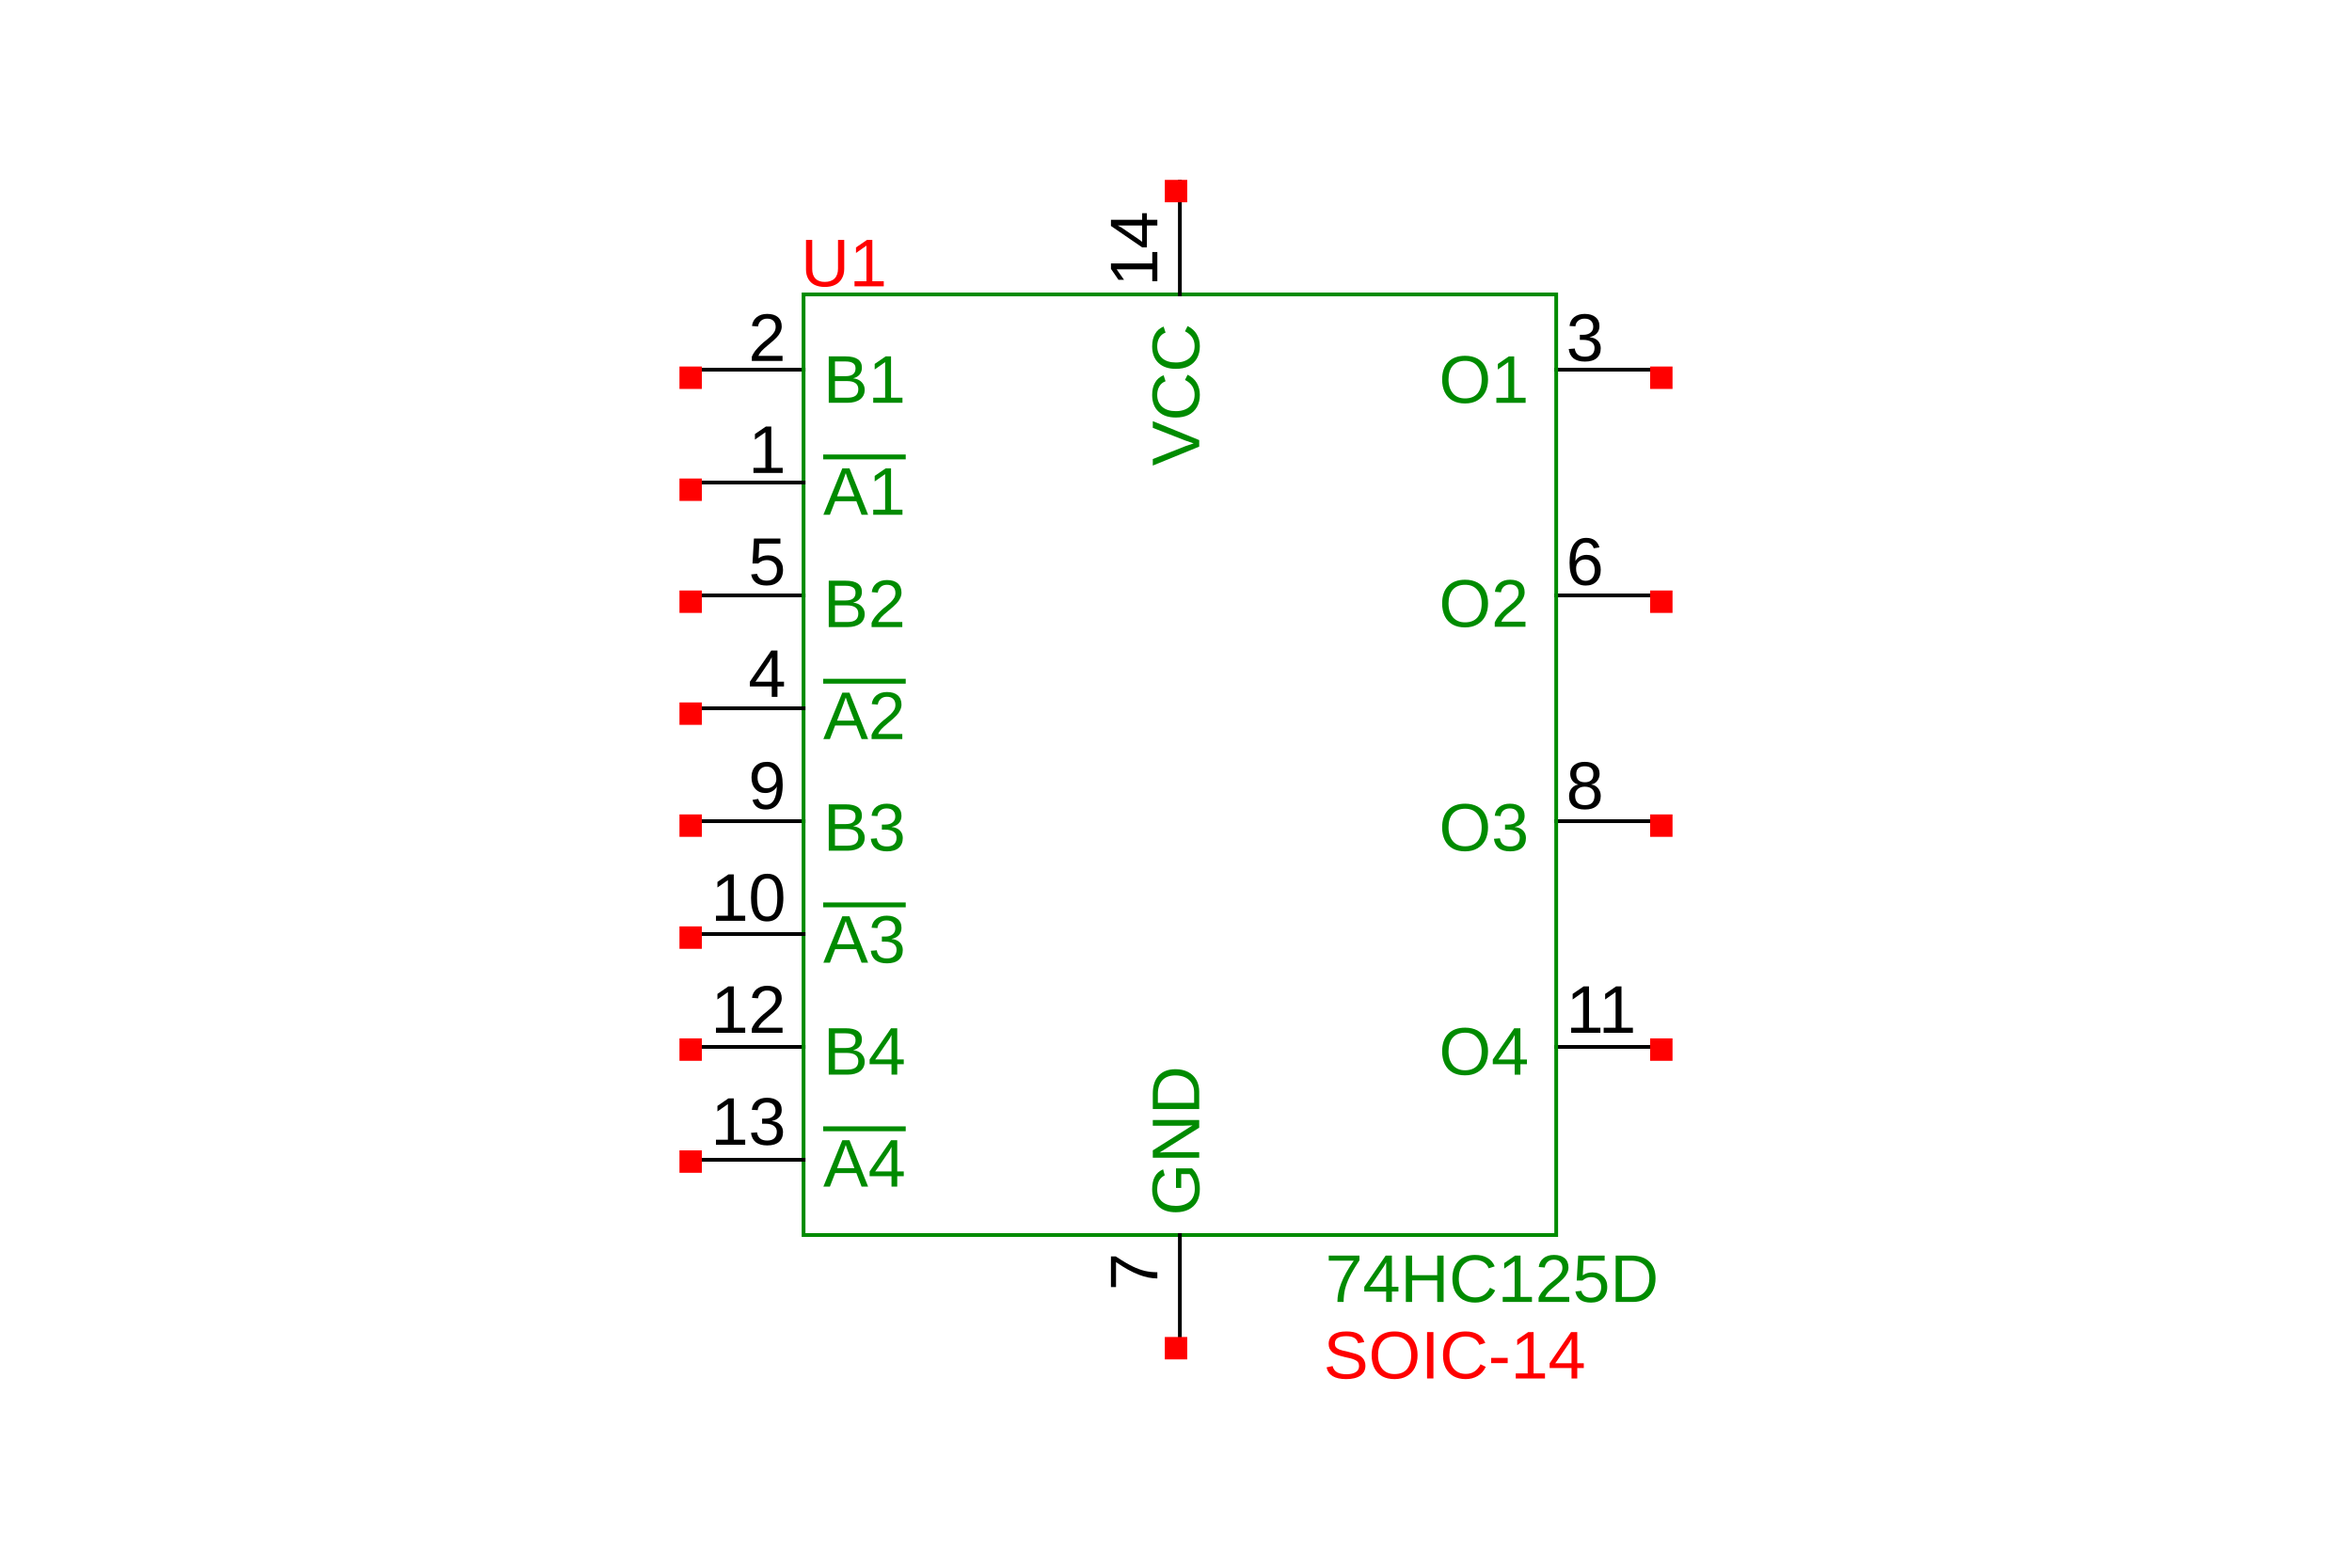 <?xml version="1.0" encoding="UTF-8"?>
<svg xmlns="http://www.w3.org/2000/svg" xmlns:xlink="http://www.w3.org/1999/xlink" width="225pt" height="150pt" viewBox="0 0 225 150" version="1.1">
<defs>
<g>
<symbol overflow="visible" id="glyph0-0">
<path style="stroke:none;" d="M 0.641 -4.438 L 4.188 -4.438 L 4.188 0 L 0.641 0 Z M 0.891 -4.203 L 0.891 -0.234 L 3.953 -0.234 L 3.953 -4.203 Z M 0.891 -4.203 "/>
</symbol>
<symbol overflow="visible" id="glyph0-1">
<path style="stroke:none;" d="M 3.969 -1.25 C 3.969 -0.852 3.82 -0.547 3.531 -0.328 C 3.238 -0.109 2.836 0 2.328 0 L 0.531 0 L 0.531 -4.438 L 2.141 -4.438 C 3.18 -4.438 3.703 -4.078 3.703 -3.359 C 3.703 -3.098 3.629 -2.879 3.484 -2.703 C 3.336 -2.523 3.129 -2.406 2.859 -2.344 C 3.211 -2.301 3.484 -2.18 3.672 -1.984 C 3.867 -1.785 3.969 -1.539 3.969 -1.25 Z M 3.094 -3.297 C 3.094 -3.535 3.008 -3.703 2.844 -3.797 C 2.688 -3.898 2.453 -3.953 2.141 -3.953 L 1.125 -3.953 L 1.125 -2.547 L 2.141 -2.547 C 2.461 -2.547 2.703 -2.609 2.859 -2.734 C 3.016 -2.859 3.094 -3.047 3.094 -3.297 Z M 3.359 -1.297 C 3.359 -1.816 2.988 -2.078 2.25 -2.078 L 1.125 -2.078 L 1.125 -0.484 L 2.297 -0.484 C 2.672 -0.484 2.941 -0.551 3.109 -0.688 C 3.273 -0.82 3.359 -1.023 3.359 -1.297 Z M 3.359 -1.297 "/>
</symbol>
<symbol overflow="visible" id="glyph0-2">
<path style="stroke:none;" d="M 3.312 -1.219 C 3.312 -0.812 3.18 -0.492 2.922 -0.266 C 2.66 -0.047 2.285 0.062 1.797 0.062 C 1.348 0.062 0.988 -0.035 0.719 -0.234 C 0.457 -0.441 0.301 -0.742 0.25 -1.141 L 0.828 -1.188 C 0.898 -0.664 1.223 -0.406 1.797 -0.406 C 2.086 -0.406 2.312 -0.473 2.469 -0.609 C 2.633 -0.754 2.719 -0.969 2.719 -1.25 C 2.719 -1.488 2.625 -1.676 2.438 -1.812 C 2.25 -1.945 1.977 -2.016 1.625 -2.016 L 1.312 -2.016 L 1.312 -2.5 L 1.625 -2.5 C 1.926 -2.5 2.16 -2.566 2.328 -2.703 C 2.504 -2.836 2.594 -3.023 2.594 -3.266 C 2.594 -3.504 2.523 -3.691 2.391 -3.828 C 2.254 -3.973 2.047 -4.047 1.766 -4.047 C 1.516 -4.047 1.312 -3.977 1.156 -3.844 C 1 -3.719 0.91 -3.539 0.891 -3.312 L 0.328 -3.344 C 0.367 -3.707 0.516 -3.988 0.766 -4.188 C 1.023 -4.395 1.363 -4.5 1.781 -4.5 C 2.219 -4.5 2.562 -4.395 2.812 -4.188 C 3.062 -3.988 3.188 -3.703 3.188 -3.328 C 3.188 -3.047 3.102 -2.816 2.938 -2.641 C 2.781 -2.461 2.551 -2.344 2.25 -2.281 L 2.25 -2.266 C 2.582 -2.234 2.844 -2.125 3.031 -1.938 C 3.219 -1.75 3.312 -1.508 3.312 -1.219 Z M 3.312 -1.219 "/>
</symbol>
<symbol overflow="visible" id="glyph0-3">
<path style="stroke:none;" d="M 3.281 -2.312 C 3.281 -1.551 3.141 -0.961 2.859 -0.547 C 2.586 -0.141 2.191 0.062 1.672 0.062 C 1.328 0.062 1.051 -0.008 0.844 -0.156 C 0.633 -0.301 0.484 -0.535 0.391 -0.859 L 0.938 -0.953 C 1.051 -0.578 1.301 -0.391 1.688 -0.391 C 2.008 -0.391 2.258 -0.539 2.438 -0.844 C 2.613 -1.145 2.707 -1.578 2.719 -2.141 C 2.633 -1.953 2.488 -1.801 2.281 -1.688 C 2.082 -1.57 1.863 -1.516 1.625 -1.516 C 1.219 -1.516 0.895 -1.648 0.656 -1.922 C 0.414 -2.191 0.297 -2.555 0.297 -3.016 C 0.297 -3.473 0.426 -3.832 0.688 -4.094 C 0.945 -4.363 1.312 -4.5 1.781 -4.5 C 2.27 -4.5 2.641 -4.316 2.891 -3.953 C 3.148 -3.586 3.281 -3.039 3.281 -2.312 Z M 2.672 -2.859 C 2.672 -3.211 2.586 -3.5 2.422 -3.719 C 2.254 -3.938 2.035 -4.047 1.766 -4.047 C 1.492 -4.047 1.273 -3.953 1.109 -3.766 C 0.953 -3.578 0.875 -3.328 0.875 -3.016 C 0.875 -2.691 0.953 -2.438 1.109 -2.25 C 1.273 -2.062 1.488 -1.969 1.75 -1.969 C 1.914 -1.969 2.066 -2.004 2.203 -2.078 C 2.348 -2.148 2.461 -2.254 2.547 -2.391 C 2.629 -2.523 2.672 -2.68 2.672 -2.859 Z M 2.672 -2.859 "/>
</symbol>
<symbol overflow="visible" id="glyph0-4">
<path style="stroke:none;" d="M 4.703 -2.234 C 4.703 -1.773 4.613 -1.367 4.438 -1.016 C 4.258 -0.672 4.004 -0.406 3.672 -0.219 C 3.348 -0.031 2.957 0.062 2.5 0.062 C 2.051 0.062 1.66 -0.023 1.328 -0.203 C 0.992 -0.391 0.738 -0.66 0.562 -1.016 C 0.395 -1.367 0.312 -1.773 0.312 -2.234 C 0.312 -2.953 0.504 -3.508 0.891 -3.906 C 1.273 -4.301 1.816 -4.5 2.516 -4.5 C 2.961 -4.5 3.352 -4.41 3.688 -4.234 C 4.02 -4.055 4.27 -3.797 4.438 -3.453 C 4.613 -3.109 4.703 -2.703 4.703 -2.234 Z M 4.094 -2.234 C 4.094 -2.785 3.953 -3.219 3.672 -3.531 C 3.398 -3.852 3.016 -4.016 2.516 -4.016 C 2.004 -4.016 1.609 -3.859 1.328 -3.547 C 1.055 -3.234 0.922 -2.797 0.922 -2.234 C 0.922 -1.68 1.062 -1.238 1.344 -0.906 C 1.625 -0.582 2.008 -0.422 2.5 -0.422 C 3.02 -0.422 3.414 -0.578 3.688 -0.891 C 3.957 -1.211 4.094 -1.66 4.094 -2.234 Z M 4.094 -2.234 "/>
</symbol>
<symbol overflow="visible" id="glyph0-5">
<path style="stroke:none;" d="M 3.312 -1.234 C 3.312 -0.828 3.18 -0.508 2.922 -0.281 C 2.66 -0.051 2.285 0.062 1.797 0.062 C 1.316 0.062 0.941 -0.047 0.672 -0.266 C 0.41 -0.492 0.281 -0.816 0.281 -1.234 C 0.281 -1.523 0.363 -1.77 0.531 -1.969 C 0.695 -2.164 0.91 -2.285 1.172 -2.328 C 0.922 -2.391 0.727 -2.516 0.594 -2.703 C 0.457 -2.891 0.391 -3.113 0.391 -3.375 C 0.391 -3.707 0.516 -3.977 0.766 -4.188 C 1.016 -4.395 1.352 -4.5 1.781 -4.5 C 2.219 -4.5 2.562 -4.395 2.812 -4.188 C 3.07 -3.988 3.203 -3.711 3.203 -3.359 C 3.203 -3.109 3.129 -2.883 2.984 -2.688 C 2.848 -2.5 2.656 -2.383 2.406 -2.344 L 2.406 -2.328 C 2.688 -2.285 2.906 -2.164 3.062 -1.969 C 3.227 -1.77 3.312 -1.523 3.312 -1.234 Z M 2.609 -3.328 C 2.609 -3.828 2.332 -4.078 1.781 -4.078 C 1.52 -4.078 1.316 -4.016 1.172 -3.891 C 1.035 -3.766 0.969 -3.578 0.969 -3.328 C 0.969 -3.078 1.035 -2.883 1.172 -2.75 C 1.316 -2.613 1.523 -2.547 1.797 -2.547 C 2.055 -2.547 2.254 -2.609 2.391 -2.734 C 2.535 -2.859 2.609 -3.055 2.609 -3.328 Z M 2.719 -1.297 C 2.719 -1.566 2.633 -1.77 2.469 -1.906 C 2.312 -2.051 2.082 -2.125 1.781 -2.125 C 1.5 -2.125 1.273 -2.047 1.109 -1.891 C 0.941 -1.742 0.859 -1.539 0.859 -1.281 C 0.859 -0.664 1.172 -0.359 1.797 -0.359 C 2.109 -0.359 2.336 -0.43 2.484 -0.578 C 2.641 -0.734 2.719 -0.973 2.719 -1.297 Z M 2.719 -1.297 "/>
</symbol>
<symbol overflow="visible" id="glyph0-6">
<path style="stroke:none;" d="M 2.781 -1 L 2.781 0 L 2.234 0 L 2.234 -1 L 0.141 -1 L 0.141 -1.453 L 2.188 -4.438 L 2.781 -4.438 L 2.781 -1.453 L 3.406 -1.453 L 3.406 -1 Z M 2.234 -3.797 C 2.234 -3.785 2.203 -3.727 2.141 -3.625 C 2.086 -3.531 2.051 -3.461 2.031 -3.422 L 0.891 -1.75 L 0.719 -1.516 L 0.672 -1.453 L 2.234 -1.453 Z M 2.234 -3.797 "/>
</symbol>
<symbol overflow="visible" id="glyph0-7">
<path style="stroke:none;" d="M 0.484 0 L 0.484 -0.484 L 1.625 -0.484 L 1.625 -3.891 L 0.625 -3.188 L 0.625 -3.719 L 1.672 -4.438 L 2.188 -4.438 L 2.188 -0.484 L 3.281 -0.484 L 3.281 0 Z M 0.484 0 "/>
</symbol>
<symbol overflow="visible" id="glyph0-8">
<path style="stroke:none;" d="M 0.328 0 L 0.328 -0.406 C 0.43 -0.645 0.562 -0.859 0.719 -1.047 C 0.875 -1.234 1.035 -1.406 1.203 -1.562 C 1.367 -1.719 1.535 -1.859 1.703 -1.984 C 1.867 -2.117 2.02 -2.25 2.156 -2.375 C 2.289 -2.508 2.398 -2.645 2.484 -2.781 C 2.566 -2.926 2.609 -3.086 2.609 -3.266 C 2.609 -3.516 2.535 -3.707 2.391 -3.844 C 2.254 -3.977 2.055 -4.047 1.797 -4.047 C 1.555 -4.047 1.359 -3.977 1.203 -3.844 C 1.047 -3.707 0.953 -3.523 0.922 -3.297 L 0.344 -3.344 C 0.383 -3.695 0.535 -3.977 0.797 -4.188 C 1.055 -4.395 1.391 -4.5 1.797 -4.5 C 2.242 -4.5 2.586 -4.395 2.828 -4.188 C 3.066 -3.977 3.188 -3.68 3.188 -3.297 C 3.188 -3.117 3.145 -2.941 3.062 -2.766 C 2.988 -2.598 2.875 -2.43 2.719 -2.266 C 2.57 -2.098 2.273 -1.832 1.828 -1.469 C 1.586 -1.27 1.395 -1.094 1.25 -0.938 C 1.113 -0.781 1.016 -0.629 0.953 -0.484 L 3.266 -0.484 L 3.266 0 Z M 0.328 0 "/>
</symbol>
<symbol overflow="visible" id="glyph0-9">
<path style="stroke:none;" d="M 3.312 -1.453 C 3.312 -0.984 3.18 -0.613 2.922 -0.344 C 2.672 -0.07 2.32 0.062 1.875 0.062 C 1.375 0.062 0.988 -0.117 0.719 -0.484 C 0.457 -0.859 0.328 -1.406 0.328 -2.125 C 0.328 -2.883 0.461 -3.469 0.734 -3.875 C 1.016 -4.289 1.41 -4.5 1.922 -4.5 C 2.586 -4.5 3.008 -4.195 3.188 -3.594 L 2.641 -3.5 C 2.523 -3.863 2.281 -4.047 1.906 -4.047 C 1.582 -4.047 1.332 -3.895 1.156 -3.594 C 0.977 -3.289 0.891 -2.852 0.891 -2.281 C 0.992 -2.477 1.141 -2.625 1.328 -2.719 C 1.516 -2.82 1.727 -2.875 1.969 -2.875 C 2.375 -2.875 2.695 -2.742 2.938 -2.484 C 3.188 -2.234 3.312 -1.891 3.312 -1.453 Z M 2.734 -1.422 C 2.734 -1.742 2.648 -1.992 2.484 -2.172 C 2.328 -2.348 2.109 -2.438 1.828 -2.438 C 1.566 -2.438 1.352 -2.359 1.188 -2.203 C 1.031 -2.047 0.953 -1.832 0.953 -1.562 C 0.953 -1.219 1.035 -0.938 1.203 -0.719 C 1.367 -0.5 1.586 -0.391 1.859 -0.391 C 2.129 -0.391 2.344 -0.477 2.5 -0.656 C 2.656 -0.844 2.734 -1.098 2.734 -1.422 Z M 2.734 -1.422 "/>
</symbol>
<symbol overflow="visible" id="glyph0-10">
<path style="stroke:none;" d="M 3.312 -1.453 C 3.312 -0.984 3.172 -0.613 2.891 -0.344 C 2.617 -0.07 2.238 0.062 1.75 0.062 C 1.332 0.062 0.992 -0.023 0.734 -0.203 C 0.484 -0.391 0.328 -0.656 0.266 -1 L 0.828 -1.062 C 0.953 -0.625 1.258 -0.406 1.75 -0.406 C 2.062 -0.406 2.301 -0.492 2.469 -0.672 C 2.645 -0.859 2.734 -1.113 2.734 -1.438 C 2.734 -1.719 2.645 -1.941 2.469 -2.109 C 2.289 -2.285 2.055 -2.375 1.766 -2.375 C 1.609 -2.375 1.461 -2.348 1.328 -2.297 C 1.203 -2.242 1.07 -2.16 0.938 -2.047 L 0.391 -2.047 L 0.531 -4.438 L 3.062 -4.438 L 3.062 -3.953 L 1.047 -3.953 L 0.969 -2.547 C 1.219 -2.734 1.523 -2.828 1.891 -2.828 C 2.328 -2.828 2.672 -2.695 2.922 -2.438 C 3.18 -2.188 3.312 -1.859 3.312 -1.453 Z M 3.312 -1.453 "/>
</symbol>
<symbol overflow="visible" id="glyph0-11">
<path style="stroke:none;" d="M 3.672 0 L 3.172 -1.297 L 1.141 -1.297 L 0.641 0 L 0.016 0 L 1.828 -4.438 L 2.516 -4.438 L 4.297 0 Z M 2.156 -3.984 L 2.125 -3.891 C 2.07 -3.723 1.992 -3.504 1.891 -3.234 L 1.328 -1.766 L 2.984 -1.766 L 2.422 -3.234 C 2.359 -3.379 2.301 -3.539 2.25 -3.719 Z M 2.156 -3.984 "/>
</symbol>
<symbol overflow="visible" id="glyph0-12">
<path style="stroke:none;" d="M 3.344 -2.219 C 3.344 -1.477 3.207 -0.91 2.938 -0.516 C 2.676 -0.129 2.289 0.062 1.781 0.062 C 1.27 0.062 0.883 -0.129 0.625 -0.516 C 0.375 -0.91 0.25 -1.477 0.25 -2.219 C 0.25 -2.977 0.375 -3.547 0.625 -3.922 C 0.875 -4.305 1.27 -4.5 1.812 -4.5 C 2.332 -4.5 2.719 -4.305 2.969 -3.922 C 3.219 -3.547 3.344 -2.977 3.344 -2.219 Z M 2.766 -2.219 C 2.766 -2.863 2.688 -3.328 2.531 -3.609 C 2.383 -3.898 2.145 -4.047 1.812 -4.047 C 1.457 -4.047 1.203 -3.898 1.047 -3.609 C 0.898 -3.328 0.828 -2.863 0.828 -2.219 C 0.828 -1.594 0.898 -1.133 1.047 -0.844 C 1.203 -0.551 1.453 -0.406 1.797 -0.406 C 2.129 -0.406 2.375 -0.551 2.531 -0.844 C 2.688 -1.145 2.766 -1.602 2.766 -2.219 Z M 2.766 -2.219 "/>
</symbol>
<symbol overflow="visible" id="glyph0-13">
<path style="stroke:none;" d="M 2.297 0.062 C 1.941 0.062 1.625 0 1.344 -0.125 C 1.07 -0.258 0.863 -0.453 0.719 -0.703 C 0.57 -0.961 0.5 -1.266 0.5 -1.609 L 0.5 -4.438 L 1.094 -4.438 L 1.094 -1.656 C 1.094 -1.258 1.195 -0.953 1.406 -0.734 C 1.613 -0.523 1.91 -0.422 2.297 -0.422 C 2.703 -0.422 3.016 -0.531 3.234 -0.75 C 3.453 -0.969 3.562 -1.285 3.562 -1.703 L 3.562 -4.438 L 4.156 -4.438 L 4.156 -1.672 C 4.156 -1.305 4.078 -0.992 3.922 -0.734 C 3.773 -0.473 3.562 -0.273 3.281 -0.141 C 3.008 -0.004 2.68 0.062 2.297 0.062 Z M 2.297 0.062 "/>
</symbol>
<symbol overflow="visible" id="glyph0-14">
<path style="stroke:none;" d="M 4.016 -1.219 C 4.016 -0.812 3.852 -0.492 3.531 -0.266 C 3.207 -0.047 2.754 0.062 2.172 0.062 C 1.086 0.062 0.461 -0.312 0.297 -1.062 L 0.875 -1.188 C 0.945 -0.914 1.086 -0.719 1.297 -0.594 C 1.516 -0.469 1.816 -0.406 2.203 -0.406 C 2.586 -0.406 2.883 -0.473 3.094 -0.609 C 3.301 -0.742 3.406 -0.938 3.406 -1.188 C 3.406 -1.332 3.375 -1.453 3.312 -1.547 C 3.25 -1.641 3.156 -1.711 3.031 -1.766 C 2.914 -1.828 2.773 -1.879 2.609 -1.922 C 2.441 -1.961 2.254 -2.004 2.047 -2.047 C 1.703 -2.129 1.438 -2.207 1.25 -2.281 C 1.07 -2.352 0.93 -2.438 0.828 -2.531 C 0.723 -2.633 0.641 -2.75 0.578 -2.875 C 0.523 -3 0.5 -3.145 0.5 -3.312 C 0.5 -3.695 0.645 -3.988 0.938 -4.188 C 1.227 -4.395 1.645 -4.5 2.188 -4.5 C 2.688 -4.5 3.07 -4.422 3.344 -4.266 C 3.613 -4.117 3.801 -3.859 3.906 -3.484 L 3.312 -3.375 C 3.25 -3.613 3.125 -3.785 2.938 -3.891 C 2.758 -3.992 2.508 -4.047 2.188 -4.047 C 1.82 -4.047 1.547 -3.988 1.359 -3.875 C 1.18 -3.758 1.094 -3.582 1.094 -3.344 C 1.094 -3.207 1.125 -3.094 1.188 -3 C 1.258 -2.914 1.363 -2.844 1.5 -2.781 C 1.645 -2.719 1.922 -2.645 2.328 -2.562 C 2.461 -2.531 2.598 -2.492 2.734 -2.453 C 2.867 -2.422 3 -2.383 3.125 -2.344 C 3.25 -2.301 3.363 -2.25 3.469 -2.188 C 3.582 -2.125 3.676 -2.047 3.75 -1.953 C 3.832 -1.867 3.895 -1.766 3.938 -1.641 C 3.988 -1.523 4.016 -1.383 4.016 -1.219 Z M 4.016 -1.219 "/>
</symbol>
<symbol overflow="visible" id="glyph0-15">
<path style="stroke:none;" d="M 0.594 0 L 0.594 -4.438 L 1.203 -4.438 L 1.203 0 Z M 0.594 0 "/>
</symbol>
<symbol overflow="visible" id="glyph0-16">
<path style="stroke:none;" d="M 2.5 -4.016 C 2.008 -4.016 1.625 -3.852 1.344 -3.531 C 1.07 -3.219 0.938 -2.785 0.938 -2.234 C 0.938 -1.691 1.078 -1.254 1.359 -0.922 C 1.648 -0.598 2.035 -0.438 2.516 -0.438 C 3.141 -0.438 3.609 -0.742 3.922 -1.359 L 4.422 -1.109 C 4.234 -0.723 3.973 -0.43 3.641 -0.234 C 3.305 -0.035 2.926 0.062 2.5 0.062 C 2.051 0.062 1.66 -0.031 1.328 -0.219 C 1.004 -0.406 0.754 -0.672 0.578 -1.016 C 0.41 -1.359 0.328 -1.766 0.328 -2.234 C 0.328 -2.941 0.516 -3.492 0.891 -3.891 C 1.273 -4.297 1.805 -4.5 2.484 -4.5 C 2.961 -4.5 3.359 -4.406 3.672 -4.219 C 3.992 -4.039 4.227 -3.77 4.375 -3.406 L 3.797 -3.219 C 3.703 -3.477 3.539 -3.676 3.312 -3.812 C 3.082 -3.945 2.812 -4.016 2.5 -4.016 Z M 2.5 -4.016 "/>
</symbol>
<symbol overflow="visible" id="glyph0-17">
<path style="stroke:none;" d="M 0.281 -1.469 L 0.281 -1.969 L 1.859 -1.969 L 1.859 -1.469 Z M 0.281 -1.469 "/>
</symbol>
<symbol overflow="visible" id="glyph0-18">
<path style="stroke:none;" d="M 3.266 -3.984 C 2.805 -3.285 2.484 -2.738 2.297 -2.344 C 2.109 -1.957 1.969 -1.57 1.875 -1.188 C 1.789 -0.801 1.75 -0.406 1.75 0 L 1.156 0 C 1.156 -0.562 1.273 -1.156 1.516 -1.781 C 1.754 -2.414 2.156 -3.141 2.719 -3.953 L 0.328 -3.953 L 0.328 -4.438 L 3.266 -4.438 Z M 3.266 -3.984 "/>
</symbol>
<symbol overflow="visible" id="glyph0-19">
<path style="stroke:none;" d="M 3.531 0 L 3.531 -2.062 L 1.125 -2.062 L 1.125 0 L 0.531 0 L 0.531 -4.438 L 1.125 -4.438 L 1.125 -2.562 L 3.531 -2.562 L 3.531 -4.438 L 4.141 -4.438 L 4.141 0 Z M 3.531 0 "/>
</symbol>
<symbol overflow="visible" id="glyph0-20">
<path style="stroke:none;" d="M 4.344 -2.266 C 4.344 -1.805 4.254 -1.406 4.078 -1.062 C 3.898 -0.719 3.645 -0.453 3.312 -0.266 C 2.988 -0.086 2.613 0 2.188 0 L 0.531 0 L 0.531 -4.438 L 2 -4.438 C 2.75 -4.438 3.328 -4.25 3.734 -3.875 C 4.141 -3.5 4.344 -2.961 4.344 -2.266 Z M 3.75 -2.266 C 3.75 -2.816 3.598 -3.234 3.297 -3.516 C 2.992 -3.805 2.555 -3.953 1.984 -3.953 L 1.125 -3.953 L 1.125 -0.484 L 2.125 -0.484 C 2.445 -0.484 2.727 -0.551 2.969 -0.688 C 3.219 -0.832 3.41 -1.039 3.547 -1.312 C 3.68 -1.582 3.75 -1.898 3.75 -2.266 Z M 3.75 -2.266 "/>
</symbol>
<symbol overflow="visible" id="glyph1-0">
<path style="stroke:none;" d="M -4.438 -0.641 L -4.438 -4.188 L 0 -4.188 L 0 -0.641 Z M -4.203 -0.891 L -0.234 -0.891 L -0.234 -3.953 L -4.203 -3.953 Z M -4.203 -0.891 "/>
</symbol>
<symbol overflow="visible" id="glyph1-1">
<path style="stroke:none;" d="M 0 -2.469 L 0 -1.844 L -4.438 -0.031 L -4.438 -0.656 L -1.312 -1.891 L -0.531 -2.156 L -1.312 -2.422 L -4.438 -3.641 L -4.438 -4.281 Z M 0 -2.469 "/>
</symbol>
<symbol overflow="visible" id="glyph1-2">
<path style="stroke:none;" d="M -4.016 -2.5 C -4.016 -2.008 -3.852 -1.625 -3.531 -1.344 C -3.219 -1.07 -2.785 -0.938 -2.234 -0.938 C -1.691 -0.938 -1.254 -1.078 -0.922 -1.359 C -0.598 -1.648 -0.438 -2.035 -0.438 -2.516 C -0.438 -3.141 -0.742 -3.609 -1.359 -3.922 L -1.109 -4.422 C -0.723 -4.234 -0.43 -3.973 -0.234 -3.641 C -0.035 -3.305 0.062 -2.926 0.062 -2.5 C 0.062 -2.051 -0.031 -1.66 -0.219 -1.328 C -0.406 -1.004 -0.672 -0.754 -1.016 -0.578 C -1.359 -0.41 -1.766 -0.328 -2.234 -0.328 C -2.941 -0.328 -3.492 -0.516 -3.891 -0.891 C -4.297 -1.273 -4.5 -1.805 -4.5 -2.484 C -4.5 -2.961 -4.406 -3.359 -4.219 -3.672 C -4.039 -3.992 -3.77 -4.227 -3.406 -4.375 L -3.219 -3.797 C -3.477 -3.703 -3.676 -3.539 -3.812 -3.312 C -3.945 -3.082 -4.016 -2.812 -4.016 -2.5 Z M -4.016 -2.5 "/>
</symbol>
<symbol overflow="visible" id="glyph1-3">
<path style="stroke:none;" d="M 0 -0.484 L -0.484 -0.484 L -0.484 -1.625 L -3.891 -1.625 L -3.188 -0.625 L -3.719 -0.625 L -4.438 -1.672 L -4.438 -2.188 L -0.484 -2.188 L -0.484 -3.281 L 0 -3.281 Z M 0 -0.484 "/>
</symbol>
<symbol overflow="visible" id="glyph1-4">
<path style="stroke:none;" d="M -1 -2.781 L 0 -2.781 L 0 -2.234 L -1 -2.234 L -1 -0.141 L -1.453 -0.141 L -4.438 -2.188 L -4.438 -2.781 L -1.453 -2.781 L -1.453 -3.406 L -1 -3.406 Z M -3.797 -2.234 C -3.785 -2.234 -3.727 -2.203 -3.625 -2.141 C -3.531 -2.086 -3.461 -2.051 -3.422 -2.031 L -1.75 -0.891 L -1.516 -0.719 L -1.453 -0.672 L -1.453 -2.234 Z M -3.797 -2.234 "/>
</symbol>
<symbol overflow="visible" id="glyph1-5">
<path style="stroke:none;" d="M -2.234 -0.328 C -2.961 -0.328 -3.52 -0.52 -3.906 -0.906 C -4.301 -1.289 -4.5 -1.832 -4.5 -2.531 C -4.5 -3.02 -4.414 -3.414 -4.25 -3.719 C -4.094 -4.031 -3.828 -4.27 -3.453 -4.438 L -3.297 -3.859 C -3.547 -3.734 -3.727 -3.562 -3.844 -3.344 C -3.957 -3.125 -4.016 -2.848 -4.016 -2.516 C -4.016 -2.004 -3.859 -1.613 -3.547 -1.344 C -3.234 -1.07 -2.797 -0.938 -2.234 -0.938 C -1.68 -0.938 -1.238 -1.078 -0.906 -1.359 C -0.582 -1.648 -0.422 -2.051 -0.422 -2.562 C -0.422 -2.852 -0.461 -3.125 -0.547 -3.375 C -0.641 -3.625 -0.766 -3.828 -0.922 -3.984 L -1.719 -3.984 L -1.719 -2.656 L -2.219 -2.656 L -2.219 -4.531 L -0.688 -4.531 C -0.445 -4.301 -0.258 -4.016 -0.125 -3.672 C 0 -3.328 0.062 -2.957 0.062 -2.562 C 0.062 -2.094 -0.023 -1.691 -0.203 -1.359 C -0.391 -1.023 -0.656 -0.77 -1 -0.594 C -1.352 -0.414 -1.766 -0.328 -2.234 -0.328 Z M -2.234 -0.328 "/>
</symbol>
<symbol overflow="visible" id="glyph1-6">
<path style="stroke:none;" d="M 0 -3.406 L -3.781 -1.031 L -3.469 -1.047 L -2.953 -1.062 L 0 -1.062 L 0 -0.531 L -4.438 -0.531 L -4.438 -1.234 L -0.641 -3.625 C -1.047 -3.602 -1.344 -3.594 -1.531 -3.594 L -4.438 -3.594 L -4.438 -4.141 L 0 -4.141 Z M 0 -3.406 "/>
</symbol>
<symbol overflow="visible" id="glyph1-7">
<path style="stroke:none;" d="M -2.266 -4.344 C -1.805 -4.344 -1.406 -4.254 -1.062 -4.078 C -0.719 -3.898 -0.453 -3.645 -0.266 -3.312 C -0.086 -2.988 0 -2.613 0 -2.188 L 0 -0.531 L -4.438 -0.531 L -4.438 -2 C -4.438 -2.75 -4.25 -3.328 -3.875 -3.734 C -3.5 -4.141 -2.961 -4.344 -2.266 -4.344 Z M -2.266 -3.75 C -2.816 -3.75 -3.234 -3.598 -3.516 -3.297 C -3.805 -2.992 -3.953 -2.555 -3.953 -1.984 L -3.953 -1.125 L -0.484 -1.125 L -0.484 -2.125 C -0.484 -2.445 -0.551 -2.727 -0.688 -2.969 C -0.832 -3.219 -1.039 -3.41 -1.312 -3.547 C -1.582 -3.68 -1.898 -3.75 -2.266 -3.75 Z M -2.266 -3.75 "/>
</symbol>
<symbol overflow="visible" id="glyph1-8">
<path style="stroke:none;" d="M -3.984 -3.266 C -3.285 -2.805 -2.738 -2.484 -2.344 -2.297 C -1.957 -2.109 -1.57 -1.969 -1.188 -1.875 C -0.801 -1.789 -0.406 -1.75 0 -1.75 L 0 -1.156 C -0.562 -1.156 -1.156 -1.273 -1.781 -1.516 C -2.414 -1.754 -3.141 -2.156 -3.953 -2.719 L -3.953 -0.328 L -4.438 -0.328 L -4.438 -3.266 Z M -3.984 -3.266 "/>
</symbol>
</g>
</defs>
<g id="surface4">
<rect x="0" y="0" width="225" height="150" style="fill:rgb(100%,100%,100%);fill-opacity:1;stroke:none;"/>
<path style="fill:none;stroke-width:10;stroke-linecap:square;stroke-linejoin:miter;stroke:rgb(0%,0%,0%);stroke-opacity:1;stroke-miterlimit:10;" d="M -0.031 1500 L 299.984 1500 " transform="matrix(0.036,0,0,-0.036,66.071,132.571)"/>
<g style="fill:rgb(0%,54.51%,0%);fill-opacity:1;">
  <use xlink:href="#glyph0-1" x="78.75" y="81.398"/>
  <use xlink:href="#glyph0-2" x="83.051" y="81.398"/>
</g>
<g style="fill:rgb(0%,0%,0%);fill-opacity:1;">
  <use xlink:href="#glyph0-3" x="71.594" y="77.395"/>
</g>
<path style="fill:none;stroke-width:10;stroke-linecap:square;stroke-linejoin:miter;stroke:rgb(0%,0%,0%);stroke-opacity:1;stroke-miterlimit:10;" d="M 2600.031 1500 L 2300.016 1500 " transform="matrix(0.036,0,0,-0.036,66.071,132.571)"/>
<g style="fill:rgb(0%,54.51%,0%);fill-opacity:1;">
  <use xlink:href="#glyph0-4" x="137.648" y="81.398"/>
  <use xlink:href="#glyph0-2" x="142.664" y="81.398"/>
</g>
<g style="fill:rgb(0%,0%,0%);fill-opacity:1;">
  <use xlink:href="#glyph0-5" x="149.82" y="77.395"/>
</g>
<path style="fill:none;stroke-width:10;stroke-linecap:square;stroke-linejoin:miter;stroke:rgb(0%,0%,0%);stroke-opacity:1;stroke-miterlimit:10;" d="M 2600.031 899.969 L 2300.016 899.969 " transform="matrix(0.036,0,0,-0.036,66.071,132.571)"/>
<g style="fill:rgb(0%,54.51%,0%);fill-opacity:1;">
  <use xlink:href="#glyph0-4" x="137.648" y="102.828"/>
  <use xlink:href="#glyph0-6" x="142.664" y="102.828"/>
</g>
<g style="fill:rgb(0%,0%,0%);fill-opacity:1;">
  <use xlink:href="#glyph0-7" x="149.82" y="98.82"/>
  <use xlink:href="#glyph0-7" x="152.928" y="98.82"/>
</g>
<path style="fill:none;stroke-width:10;stroke-linecap:square;stroke-linejoin:miter;stroke:rgb(0%,0%,0%);stroke-opacity:1;stroke-miterlimit:10;" d="M 2600.031 2699.953 L 2300.016 2699.953 " transform="matrix(0.036,0,0,-0.036,66.071,132.571)"/>
<g style="fill:rgb(0%,54.51%,0%);fill-opacity:1;">
  <use xlink:href="#glyph0-4" x="137.648" y="38.543"/>
  <use xlink:href="#glyph0-7" x="142.664" y="38.543"/>
</g>
<g style="fill:rgb(0%,0%,0%);fill-opacity:1;">
  <use xlink:href="#glyph0-2" x="149.82" y="34.535"/>
</g>
<path style="fill:none;stroke-width:10;stroke-linecap:square;stroke-linejoin:miter;stroke:rgb(0%,0%,0%);stroke-opacity:1;stroke-miterlimit:10;" d="M 2600.031 2100.031 L 2300.016 2100.031 " transform="matrix(0.036,0,0,-0.036,66.071,132.571)"/>
<g style="fill:rgb(0%,54.51%,0%);fill-opacity:1;">
  <use xlink:href="#glyph0-4" x="137.648" y="59.969"/>
  <use xlink:href="#glyph0-8" x="142.664" y="59.969"/>
</g>
<g style="fill:rgb(0%,0%,0%);fill-opacity:1;">
  <use xlink:href="#glyph0-9" x="149.82" y="55.965"/>
</g>
<path style="fill:none;stroke-width:10;stroke-linecap:square;stroke-linejoin:miter;stroke:rgb(0%,0%,0%);stroke-opacity:1;stroke-miterlimit:10;" d="M -0.031 2699.953 L 299.984 2699.953 " transform="matrix(0.036,0,0,-0.036,66.071,132.571)"/>
<g style="fill:rgb(0%,54.51%,0%);fill-opacity:1;">
  <use xlink:href="#glyph0-1" x="78.75" y="38.539"/>
  <use xlink:href="#glyph0-7" x="83.051" y="38.539"/>
</g>
<g style="fill:rgb(0%,0%,0%);fill-opacity:1;">
  <use xlink:href="#glyph0-8" x="71.594" y="34.535"/>
</g>
<path style="fill:none;stroke-width:10;stroke-linecap:square;stroke-linejoin:miter;stroke:rgb(0%,0%,0%);stroke-opacity:1;stroke-miterlimit:10;" d="M -0.031 2100.031 L 299.984 2100.031 " transform="matrix(0.036,0,0,-0.036,66.071,132.571)"/>
<g style="fill:rgb(0%,54.51%,0%);fill-opacity:1;">
  <use xlink:href="#glyph0-1" x="78.75" y="60"/>
  <use xlink:href="#glyph0-8" x="83.051" y="60"/>
</g>
<g style="fill:rgb(0%,0%,0%);fill-opacity:1;">
  <use xlink:href="#glyph0-10" x="71.594" y="55.965"/>
</g>
<path style="fill:none;stroke-width:10;stroke-linecap:square;stroke-linejoin:miter;stroke:rgb(0%,0%,0%);stroke-opacity:1;stroke-miterlimit:10;" d="M -0.031 899.969 L 299.984 899.969 " transform="matrix(0.036,0,0,-0.036,66.071,132.571)"/>
<g style="fill:rgb(0%,54.51%,0%);fill-opacity:1;">
  <use xlink:href="#glyph0-1" x="78.75" y="102.824"/>
  <use xlink:href="#glyph0-6" x="83.051" y="102.824"/>
</g>
<g style="fill:rgb(0%,0%,0%);fill-opacity:1;">
  <use xlink:href="#glyph0-7" x="68.008" y="98.82"/>
  <use xlink:href="#glyph0-8" x="71.594" y="98.82"/>
</g>
<path style="fill:none;stroke-width:10;stroke-linecap:square;stroke-linejoin:miter;stroke:rgb(0%,54.51%,0%);stroke-opacity:1;stroke-miterlimit:10;" d="M 2300.016 400.016 L 299.984 400.016 L 299.984 2900 L 2300.016 2900 Z M 2300.016 400.016 " transform="matrix(0.036,0,0,-0.036,66.071,132.571)"/>
<path style="fill:none;stroke-width:10;stroke-linecap:square;stroke-linejoin:miter;stroke:rgb(0%,0%,0%);stroke-opacity:1;stroke-miterlimit:10;" d="M 1300 3200.016 L 1300 2900 " transform="matrix(0.036,0,0,-0.036,66.071,132.571)"/>
<g style="fill:rgb(0%,54.51%,0%);fill-opacity:1;">
  <use xlink:href="#glyph1-1" x="114.719" y="44.578"/>
  <use xlink:href="#glyph1-2" x="114.719" y="40.277"/>
  <use xlink:href="#glyph1-2" x="114.719" y="35.621"/>
</g>
<g style="fill:rgb(0%,0%,0%);fill-opacity:1;">
  <use xlink:href="#glyph1-3" x="110.715" y="27.395"/>
  <use xlink:href="#glyph1-4" x="110.715" y="23.808"/>
</g>
<path style="fill:none;stroke-width:10;stroke-linecap:square;stroke-linejoin:miter;stroke:rgb(0%,0%,0%);stroke-opacity:1;stroke-miterlimit:10;" d="M -0.031 1199.984 L 299.984 1199.984 " transform="matrix(0.036,0,0,-0.036,66.071,132.571)"/>
<path style=" stroke:none;fill-rule:nonzero;fill:rgb(0%,54.51%,0%);fill-opacity:1;" d="M 78.75 86.348 L 86.645 86.348 L 86.645 86.812 L 78.75 86.812 Z M 78.75 86.348 "/>
<g style="fill:rgb(0%,54.51%,0%);fill-opacity:1;">
  <use xlink:href="#glyph0-11" x="78.75" y="92.113"/>
  <use xlink:href="#glyph0-2" x="83.051" y="92.113"/>
</g>
<g style="fill:rgb(0%,0%,0%);fill-opacity:1;">
  <use xlink:href="#glyph0-7" x="68.008" y="88.105"/>
  <use xlink:href="#glyph0-12" x="71.594" y="88.105"/>
</g>
<path style="fill:none;stroke-width:10;stroke-linecap:square;stroke-linejoin:miter;stroke:rgb(0%,0%,0%);stroke-opacity:1;stroke-miterlimit:10;" d="M -0.031 2400.047 L 299.984 2400.047 " transform="matrix(0.036,0,0,-0.036,66.071,132.571)"/>
<path style=" stroke:none;fill-rule:nonzero;fill:rgb(0%,54.51%,0%);fill-opacity:1;" d="M 78.75 43.488 L 86.645 43.488 L 86.645 43.953 L 78.75 43.953 Z M 78.75 43.488 "/>
<g style="fill:rgb(0%,54.51%,0%);fill-opacity:1;">
  <use xlink:href="#glyph0-11" x="78.75" y="49.254"/>
  <use xlink:href="#glyph0-7" x="83.051" y="49.254"/>
</g>
<g style="fill:rgb(0%,0%,0%);fill-opacity:1;">
  <use xlink:href="#glyph0-7" x="71.594" y="45.25"/>
</g>
<path style="fill:none;stroke-width:10;stroke-linecap:square;stroke-linejoin:miter;stroke:rgb(0%,0%,0%);stroke-opacity:1;stroke-miterlimit:10;" d="M -0.031 1800.016 L 299.984 1800.016 " transform="matrix(0.036,0,0,-0.036,66.071,132.571)"/>
<path style=" stroke:none;fill-rule:nonzero;fill:rgb(0%,54.51%,0%);fill-opacity:1;" d="M 78.75 64.949 L 86.645 64.949 L 86.645 65.414 L 78.75 65.414 Z M 78.75 64.949 "/>
<g style="fill:rgb(0%,54.51%,0%);fill-opacity:1;">
  <use xlink:href="#glyph0-11" x="78.75" y="70.715"/>
  <use xlink:href="#glyph0-8" x="83.051" y="70.715"/>
</g>
<g style="fill:rgb(0%,0%,0%);fill-opacity:1;">
  <use xlink:href="#glyph0-6" x="71.594" y="66.68"/>
</g>
<path style="fill:none;stroke-width:10;stroke-linecap:square;stroke-linejoin:miter;stroke:rgb(0%,0%,0%);stroke-opacity:1;stroke-miterlimit:10;" d="M -0.031 599.953 L 299.984 599.953 " transform="matrix(0.036,0,0,-0.036,66.071,132.571)"/>
<path style=" stroke:none;fill-rule:nonzero;fill:rgb(0%,54.51%,0%);fill-opacity:1;" d="M 78.75 107.773 L 86.645 107.773 L 86.645 108.238 L 78.75 108.238 Z M 78.75 107.773 "/>
<g style="fill:rgb(0%,54.51%,0%);fill-opacity:1;">
  <use xlink:href="#glyph0-11" x="78.75" y="113.539"/>
  <use xlink:href="#glyph0-6" x="83.051" y="113.539"/>
</g>
<g style="fill:rgb(0%,0%,0%);fill-opacity:1;">
  <use xlink:href="#glyph0-7" x="68.008" y="109.535"/>
  <use xlink:href="#glyph0-2" x="71.594" y="109.535"/>
</g>
<path style="fill:none;stroke-width:10;stroke-linecap:square;stroke-linejoin:miter;stroke:rgb(0%,0%,0%);stroke-opacity:1;stroke-miterlimit:10;" d="M 1300 100 L 1300 400.016 " transform="matrix(0.036,0,0,-0.036,66.071,132.571)"/>
<g style="fill:rgb(0%,54.51%,0%);fill-opacity:1;">
  <use xlink:href="#glyph1-5" x="114.719" y="116.32"/>
  <use xlink:href="#glyph1-6" x="114.719" y="111.305"/>
  <use xlink:href="#glyph1-7" x="114.719" y="106.648"/>
</g>
<g style="fill:rgb(0%,0%,0%);fill-opacity:1;">
  <use xlink:href="#glyph1-8" x="110.715" y="123.48"/>
</g>
<g style="fill:rgb(100%,0%,0%);fill-opacity:1;">
  <use xlink:href="#glyph0-13" x="76.605" y="27.395"/>
  <use xlink:href="#glyph0-7" x="81.262" y="27.395"/>
</g>
<g style="fill:rgb(100%,0%,0%);fill-opacity:1;">
  <use xlink:href="#glyph0-14" x="126.605" y="131.895"/>
  <use xlink:href="#glyph0-4" x="130.906" y="131.895"/>
  <use xlink:href="#glyph0-15" x="135.922" y="131.895"/>
  <use xlink:href="#glyph0-16" x="137.714" y="131.895"/>
  <use xlink:href="#glyph0-17" x="142.37" y="131.895"/>
  <use xlink:href="#glyph0-7" x="144.518" y="131.895"/>
  <use xlink:href="#glyph0-6" x="148.104" y="131.895"/>
</g>
<g style="fill:rgb(0%,54.51%,0%);fill-opacity:1;">
  <use xlink:href="#glyph0-18" x="126.785" y="124.574"/>
  <use xlink:href="#glyph0-6" x="130.371" y="124.574"/>
  <use xlink:href="#glyph0-19" x="133.958" y="124.574"/>
  <use xlink:href="#glyph0-16" x="138.614" y="124.574"/>
  <use xlink:href="#glyph0-7" x="143.271" y="124.574"/>
  <use xlink:href="#glyph0-8" x="146.857" y="124.574"/>
  <use xlink:href="#glyph0-10" x="150.443" y="124.574"/>
  <use xlink:href="#glyph0-20" x="154.03" y="124.574"/>
</g>
<path style=" stroke:none;fill-rule:nonzero;fill:rgb(100%,0%,0%);fill-opacity:1;" d="M 65 80.07 L 67.145 80.07 L 67.145 77.926 L 65 77.926 Z M 65 80.07 "/>
<path style=" stroke:none;fill-rule:nonzero;fill:rgb(100%,0%,0%);fill-opacity:1;" d="M 157.855 80.07 L 160 80.07 L 160 77.926 L 157.855 77.926 Z M 157.855 80.07 "/>
<path style=" stroke:none;fill-rule:nonzero;fill:rgb(100%,0%,0%);fill-opacity:1;" d="M 157.855 101.5 L 160 101.5 L 160 99.355 L 157.855 99.355 Z M 157.855 101.5 "/>
<path style=" stroke:none;fill-rule:nonzero;fill:rgb(100%,0%,0%);fill-opacity:1;" d="M 157.855 37.215 L 160 37.215 L 160 35.07 L 157.855 35.07 Z M 157.855 37.215 "/>
<path style=" stroke:none;fill-rule:nonzero;fill:rgb(100%,0%,0%);fill-opacity:1;" d="M 157.855 58.645 L 160 58.645 L 160 56.5 L 157.855 56.5 Z M 157.855 58.645 "/>
<path style=" stroke:none;fill-rule:nonzero;fill:rgb(100%,0%,0%);fill-opacity:1;" d="M 65 37.215 L 67.145 37.215 L 67.145 35.07 L 65 35.07 Z M 65 37.215 "/>
<path style=" stroke:none;fill-rule:nonzero;fill:rgb(100%,0%,0%);fill-opacity:1;" d="M 65 58.645 L 67.145 58.645 L 67.145 56.5 L 65 56.5 Z M 65 58.645 "/>
<path style=" stroke:none;fill-rule:nonzero;fill:rgb(100%,0%,0%);fill-opacity:1;" d="M 65 101.5 L 67.145 101.5 L 67.145 99.355 L 65 99.355 Z M 65 101.5 "/>
<path style=" stroke:none;fill-rule:nonzero;fill:rgb(100%,0%,0%);fill-opacity:1;" d="M 111.43 19.355 L 113.574 19.355 L 113.574 17.211 L 111.43 17.211 Z M 111.43 19.355 "/>
<path style=" stroke:none;fill-rule:nonzero;fill:rgb(100%,0%,0%);fill-opacity:1;" d="M 65 90.785 L 67.145 90.785 L 67.145 88.641 L 65 88.641 Z M 65 90.785 "/>
<path style=" stroke:none;fill-rule:nonzero;fill:rgb(100%,0%,0%);fill-opacity:1;" d="M 65 47.93 L 67.145 47.93 L 67.145 45.785 L 65 45.785 Z M 65 47.93 "/>
<path style=" stroke:none;fill-rule:nonzero;fill:rgb(100%,0%,0%);fill-opacity:1;" d="M 65 69.355 L 67.145 69.355 L 67.145 67.211 L 65 67.211 Z M 65 69.355 "/>
<path style=" stroke:none;fill-rule:nonzero;fill:rgb(100%,0%,0%);fill-opacity:1;" d="M 65 112.215 L 67.145 112.215 L 67.145 110.07 L 65 110.07 Z M 65 112.215 "/>
<path style=" stroke:none;fill-rule:nonzero;fill:rgb(100%,0%,0%);fill-opacity:1;" d="M 111.43 130.07 L 113.574 130.07 L 113.574 127.926 L 111.43 127.926 Z M 111.43 130.07 "/>
</g>
</svg>
